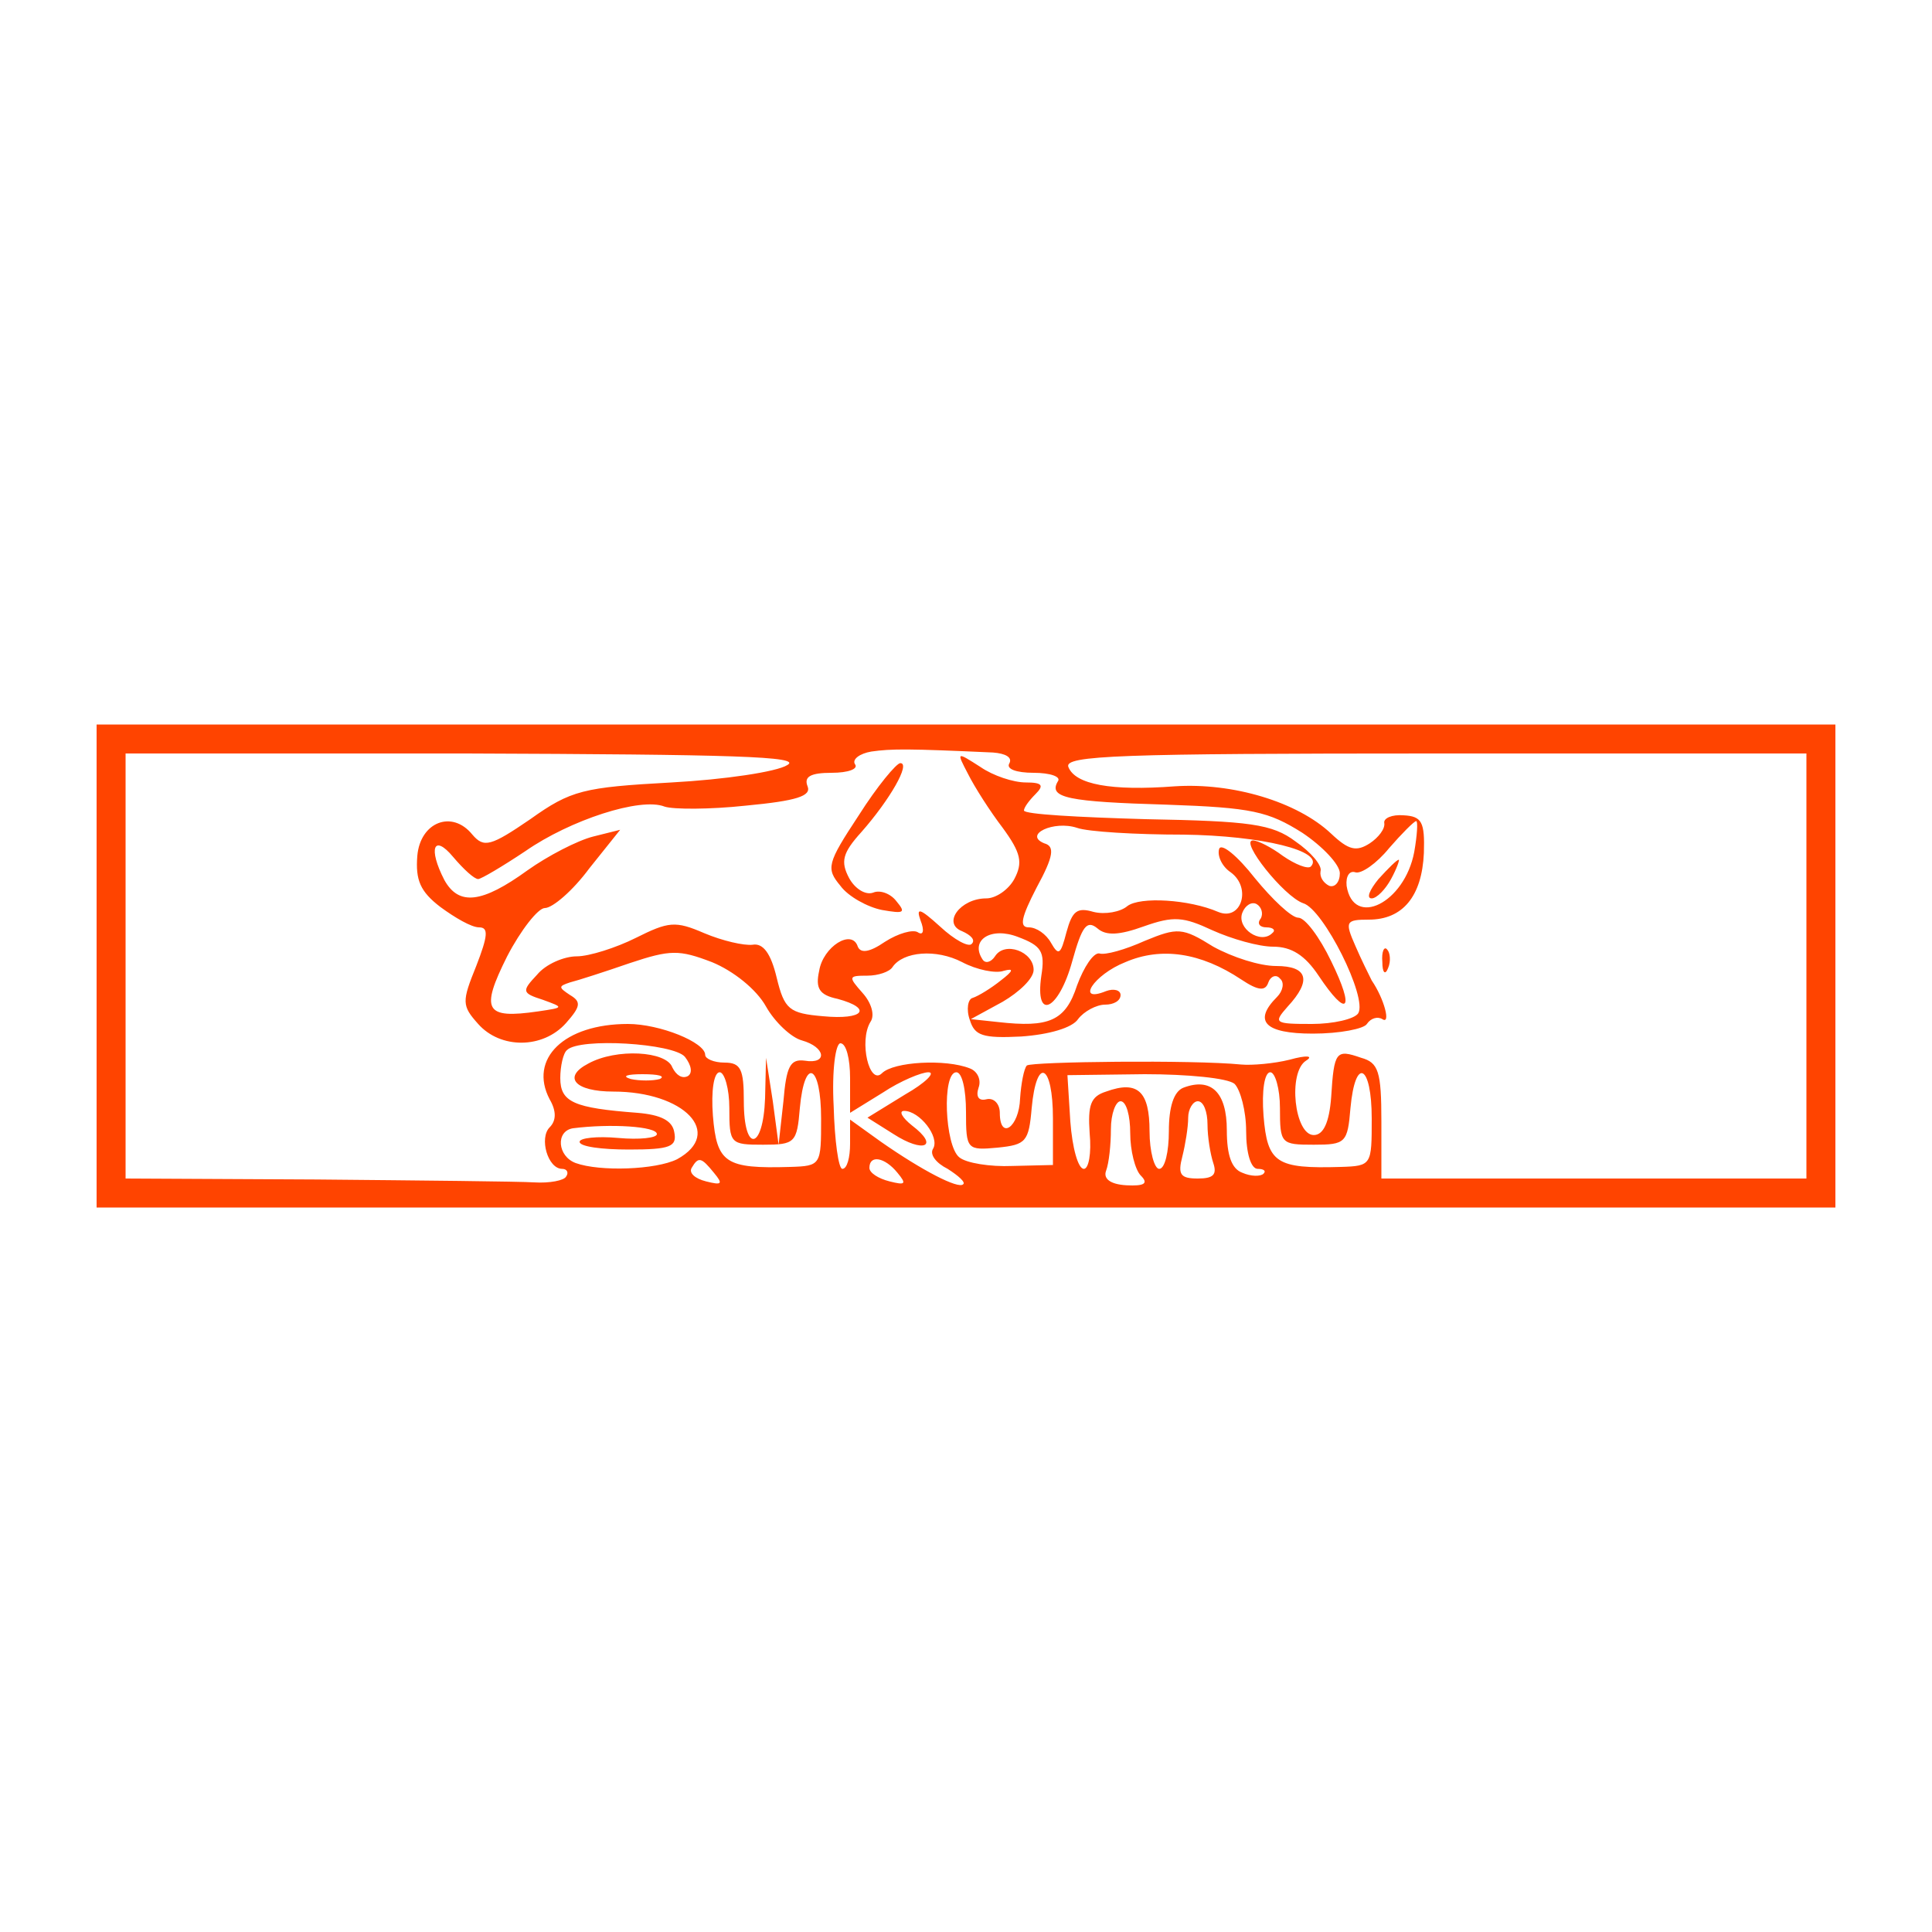 <?xml version="1.0" encoding="UTF-8"?>
<svg xmlns="http://www.w3.org/2000/svg" xmlns:figma="http://www.figma.com/figma/ns" xmlns:xlink="http://www.w3.org/1999/xlink"
 width="200pt" height="200pt" viewBox="0 0 200 200">
<title>Logo</title>
<g transform="translate(0,200) scale(0.1,-0.1)"
fill="#f40" stroke="none" figma:type="canvas">
<path d="M100 1000 l0 -250 900 0 900 0 0 250 0 250 -900 0 -900 0 0 -250z
m928 221 c13 -1 20 -5 17 -11 -4 -6 7 -10 25 -10 17 0 29 -4 25 -9 -10 -17 11
-21 113 -24 88 -3 105 -7 140 -29 21 -14 39 -33 39 -42 0 -9 -5 -15 -11 -13
-6 3 -10 9 -9 15 2 6 -10 20 -26 31 -24 18 -47 21 -155 23 -69 2 -126 5 -126
9 0 3 5 10 12 17 9 9 7 12 -10 12 -13 0 -34 7 -47 16 -25 16 -25 16 -13 -7 7
-14 23 -39 36 -56 19 -26 21 -36 12 -53 -6 -11 -19 -20 -29 -20 -27 0 -46 -26
-25 -34 9 -4 14 -9 10 -13 -3 -4 -18 4 -33 18 -21 19 -25 20 -20 6 4 -10 3
-16 -3 -12 -5 3 -20 -1 -34 -10 -16 -11 -25 -12 -28 -5 -6 19 -36 0 -40 -25
-4 -18 0 -25 19 -29 37 -10 27 -22 -15 -18 -35 3 -40 7 -48 40 -6 25 -14 36
-25 34 -9 -1 -31 4 -50 12 -30 13 -37 12 -71 -5 -20 -10 -48 -19 -61 -19 -13
0 -32 -8 -41 -19 -16 -17 -16 -19 6 -26 22 -8 22 -8 -5 -12 -55 -8 -60 1 -32
57 14 27 32 50 39 50 8 0 29 18 46 41 l32 40 -28 -7 c-16 -4 -47 -20 -68 -35
-47 -34 -71 -37 -86 -10 -17 33 -11 48 9 24 11 -13 22 -23 26 -23 3 0 25 13
49 29 46 32 119 56 144 46 9 -3 47 -3 84 1 53 5 68 10 64 20 -4 10 3 14 25 14
17 0 28 4 24 9 -3 5 5 11 17 13 21 3 38 3 126 -1z m-213 -13 c-11 -7 -65 -15
-120 -18 -91 -5 -104 -8 -146 -38 -41 -28 -48 -30 -60 -16 -21 26 -54 13 -57
-22 -2 -25 3 -37 24 -53 15 -11 32 -21 40 -21 10 0 9 -9 -3 -40 -15 -37 -15
-41 2 -60 23 -26 67 -26 91 1 15 17 16 22 4 29 -12 8 -12 9 0 13 8 2 36 11 62
20 42 14 51 14 85 1 22 -9 46 -28 56 -46 9 -16 26 -32 37 -35 25 -7 27 -25 3
-21 -15 2 -19 -6 -22 -42 l-5 -45 -6 45 -7 45 -1 -42 c-2 -54 -22 -57 -22 -3
0 33 -3 40 -20 40 -11 0 -20 4 -20 8 0 13 -47 32 -80 32 -66 0 -103 -36 -81
-78 7 -12 7 -22 0 -29 -11 -11 -2 -43 13 -43 5 0 7 -4 4 -8 -2 -4 -17 -7 -33
-6 -15 1 -117 2 -225 3 l-198 1 0 220 0 220 353 0 c275 -1 348 -3 332 -12z
m1055 -208 l0 -220 -220 0 -220 0 0 59 c0 52 -3 61 -21 66 -26 9 -28 7 -31
-41 -2 -26 -8 -39 -18 -39 -20 0 -27 65 -8 77 8 5 1 6 -17 1 -16 -4 -39 -6
-50 -5 -50 5 -217 3 -222 -1 -3 -3 -6 -19 -7 -34 -1 -30 -21 -44 -21 -15 0 9
-6 16 -14 14 -8 -2 -11 3 -8 12 3 8 -1 17 -9 20 -25 10 -79 7 -91 -5 -13 -13
-24 33 -12 53 5 7 1 20 -8 30 -15 17 -15 18 5 18 11 0 23 4 26 9 11 16 45 19
72 5 15 -8 35 -12 43 -9 11 3 10 0 -3 -10 -10 -8 -23 -16 -29 -18 -5 -1 -7
-12 -3 -23 5 -16 13 -19 53 -17 29 2 53 9 59 18 6 8 19 15 28 15 9 0 16 4 16
10 0 5 -7 7 -15 4 -32 -13 -13 17 20 30 37 16 78 10 120 -18 18 -12 25 -12 28
-3 2 6 8 9 12 4 5 -4 3 -13 -3 -19 -25 -25 -13 -38 37 -38 28 0 53 5 56 10 4
6 11 8 16 5 9 -6 2 21 -11 40 -3 6 -11 22 -17 36 -11 25 -10 27 14 27 35 0 55
24 57 69 1 32 -2 38 -21 39 -12 1 -21 -3 -20 -8 1 -6 -6 -15 -15 -21 -14 -9
-22 -7 -40 10 -35 33 -102 53 -162 49 -66 -5 -103 2 -110 20 -5 12 54 14 379
14 l385 0 0 -220z m-645 136 c81 -1 147 -17 132 -33 -3 -3 -16 2 -29 11 -12 9
-26 16 -31 16 -14 0 32 -58 52 -65 21 -6 67 -98 57 -114 -4 -6 -26 -11 -48
-11 -39 0 -40 1 -25 18 25 27 21 42 -12 42 -17 0 -45 9 -65 20 -32 20 -37 20
-71 6 -20 -9 -41 -15 -47 -13 -6 1 -16 -14 -23 -33 -12 -37 -29 -44 -82 -38
l-28 3 33 18 c17 10 32 24 32 33 0 19 -30 30 -40 14 -4 -6 -10 -8 -13 -3 -13
20 9 34 37 23 24 -9 28 -15 24 -40 -7 -48 18 -36 32 15 10 36 15 43 26 34 9
-8 23 -7 48 2 31 11 41 10 71 -4 20 -9 48 -17 63 -17 19 0 33 -9 47 -30 30
-45 38 -36 13 15 -12 25 -27 45 -34 45 -7 0 -27 19 -45 41 -18 23 -35 37 -37
30 -2 -7 3 -18 12 -24 22 -16 11 -51 -13 -41 -30 13 -81 16 -94 6 -7 -6 -23
-9 -35 -6 -17 5 -22 1 -28 -21 -6 -23 -8 -25 -16 -11 -5 9 -15 16 -23 16 -10
0 -8 10 8 41 18 33 19 43 8 46 -22 9 10 24 34 16 11 -4 61 -7 110 -7z m239
-18 c-10 -53 -63 -79 -70 -35 -1 10 3 16 9 14 6 -2 22 9 35 25 13 15 26 28 28
28 2 0 1 -15 -2 -32z m-159 -69 c-4 -5 -1 -9 6 -9 7 0 10 -3 6 -6 -12 -12 -37
5 -31 21 3 8 10 12 15 9 5 -3 7 -10 4 -15z m-596 -143 c7 -9 8 -17 3 -20 -6
-3 -12 1 -16 9 -6 17 -58 20 -87 4 -27 -14 -14 -29 26 -29 73 0 115 -43 66
-70 -22 -11 -80 -13 -105 -4 -19 7 -21 33 -3 36 39 5 87 2 87 -6 0 -4 -18 -6
-40 -4 -22 2 -40 0 -40 -4 0 -5 23 -8 51 -8 43 0 50 3 47 18 -2 12 -14 18 -38
20 -66 5 -80 11 -80 36 0 12 3 26 7 29 13 13 110 7 122 -7z m171 -22 l0 -36
34 21 c18 12 40 21 47 21 8 0 -3 -11 -24 -23 l-39 -24 27 -17 c31 -20 48 -13
19 9 -10 8 -14 15 -8 15 16 0 37 -27 30 -39 -4 -6 3 -15 15 -21 11 -7 19 -14
16 -16 -5 -5 -42 14 -85 44 l-32 23 0 -25 c0 -14 -3 -26 -8 -26 -4 0 -8 29 -9
65 -2 37 2 65 7 65 6 0 10 -16 10 -36z m-197 -1 c-7 -2 -21 -2 -30 0 -10 3 -4
5 12 5 17 0 24 -2 18 -5z m72 -30 c0 -37 1 -38 35 -38 33 0 35 2 38 38 5 54
22 45 22 -11 0 -48 0 -49 -32 -50 -67 -2 -76 4 -80 53 -2 26 1 45 7 45 5 0 10
-17 10 -37z m245 -4 c0 -39 1 -40 33 -37 29 3 32 6 35 41 5 54 22 46 22 -11
l0 -48 -42 -1 c-23 -1 -48 3 -55 9 -15 12 -18 88 -3 88 6 0 10 -18 10 -41z
m278 29 c6 -6 12 -28 12 -49 0 -23 5 -39 12 -39 6 0 9 -2 6 -5 -3 -3 -13 -3
-22 1 -11 4 -16 18 -16 44 0 39 -16 55 -45 44 -10 -4 -15 -20 -15 -45 0 -21
-4 -39 -10 -39 -5 0 -10 18 -10 39 0 41 -12 53 -45 41 -16 -5 -19 -14 -17 -43
2 -21 -1 -37 -6 -37 -6 0 -12 22 -14 49 l-3 48 80 1 c44 0 86 -4 93 -10z m47
-25 c0 -37 1 -38 35 -38 33 0 35 2 38 38 5 54 22 45 22 -11 0 -48 0 -49 -32
-50 -67 -2 -76 4 -80 53 -2 26 1 45 7 45 5 0 10 -17 10 -37z m-155 -26 c0 -18
5 -38 11 -44 8 -8 4 -11 -15 -10 -17 1 -24 7 -21 15 3 8 5 27 5 43 0 16 5 29
10 29 6 0 10 -15 10 -33z m80 9 c0 -13 3 -31 6 -40 4 -12 0 -16 -16 -16 -18 0
-21 4 -16 23 3 12 6 30 6 40 0 9 5 17 10 17 6 0 10 -11 10 -24z m-511 -50 c10
-12 8 -13 -8 -9 -12 3 -18 9 -15 14 7 12 10 11 23 -5z m190 0 c10 -12 8 -13
-8 -9 -12 3 -21 9 -21 14 0 14 16 11 29 -5z"/>
<path d="M889 1156 c-33 -50 -34 -55 -19 -73 8 -11 28 -22 43 -25 23 -4 25 -3
15 9 -6 8 -17 12 -24 9 -8 -3 -19 4 -25 15 -9 17 -7 26 13 48 29 33 51 71 40
71 -4 0 -24 -24 -43 -54z"/>
<path d="M1431 1004 c0 -11 3 -14 6 -6 3 7 2 16 -1 19 -3 4 -6 -2 -5 -13z"/>
<path d="M1427 1090 c-9 -11 -13 -20 -7 -20 5 0 14 9 20 20 6 11 9 20 8 20 -2
0 -11 -9 -21 -20z"/>
</g>
</svg>
